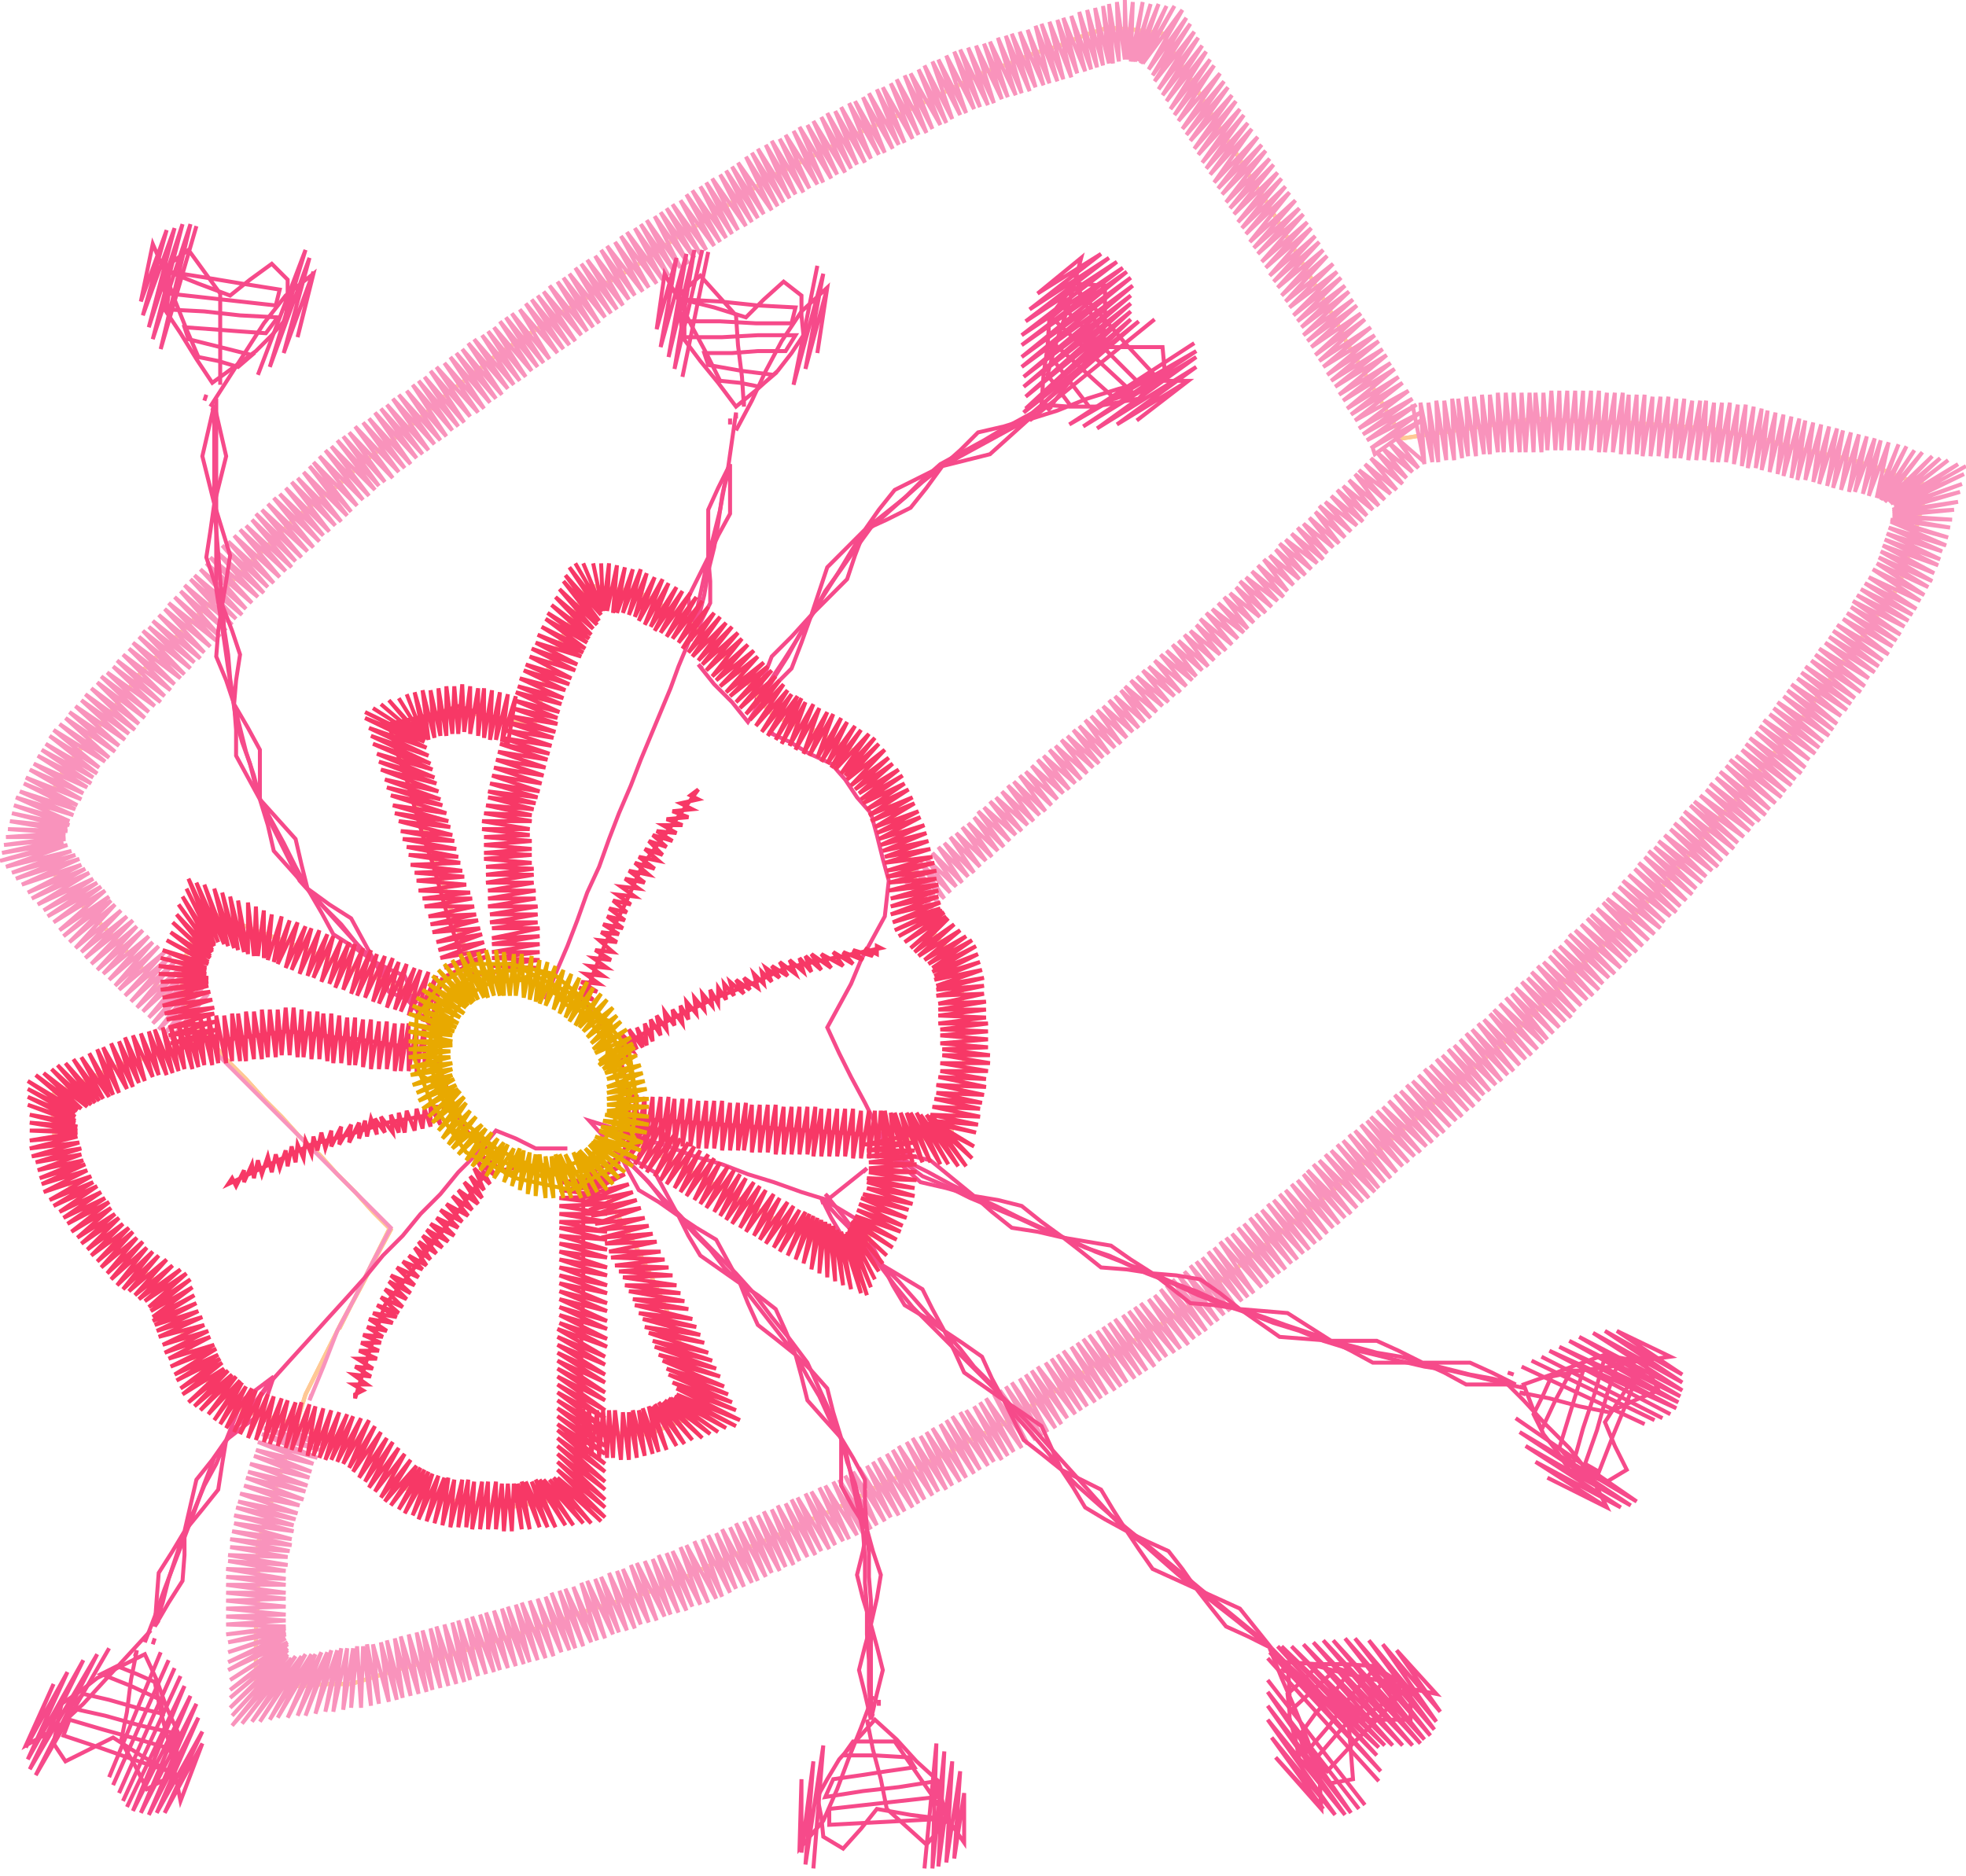 ﻿<?xml version="1.0" encoding="UTF-8" standalone="no"?>
<svg xmlns="http://www.w3.org/2000/svg" version="1.1" width="991" height="946">
    <path id="Block1Jump0"
        fill="none"
        stroke="#FFC864"
		stroke-width="2px"
		d="M 196 620 L 195 623 196 620 190 632 184 644 178 656 172 667 166 679 160 691 154 703 150 716 146 728 142 741 138 753 134 766 130 778 130 793 130 807 129 822 129 836 129 851 141 850 153 850 165 849 177 849 190 845 203 841 215 838 228 834 241 830 254 826 267 822 280 818 293 813 306 809 319 805 332 801 344 796 356 790 368 785 380 779 392 774 404 768 416 763 429 757 441 750 454 744 466 738 479 732 491 725 504 719 516 711 528 704 540 696 552 688 564 681 576 673 588 666 600 658 610 650 620 642 630 634 641 625 651 617 661 609 671 601 682 591 693 582 704 572 715 563 726 553 737 544 748 534 759 525 769 515 779 505 789 495 799 485 809 476 819 466 829 456 839 446 848 435 857 424 866 413 876 402 885 391 894 380 903 369 911 359 918 348 926 338 934 327 942 317 949 306 957 296 961 283 965 270 968 258 972 245 959 241 947 236 934 232 920 229 905 226 891 222 876 219 862 216 847 215 833 214 818 213 803 213 789 212 774 211 761 213 747 215 734 217 720 219 707 221 700 209 693 197 686 185 679 173 673 161 666 149 659 137 652 125 645 113 638 101 630 89 623 77 615 65 608 53 601 41 593 29 586 17 572 15 558 14 546 18 534 23 521 27 509 32 497 36 485 42 473 48 461 54 449 60 437 65 425 71 413 77 401 83 389 89 377 97 366 104 354 112 342 119 331 127 319 135 307 142 296 150 284 157 272 165 261 172 249 180 238 189 226 198 215 208 204 217 192 226 181 235 170 245 158 254 147 263 137 273 128 282 118 292 109 301 99 311 90 320 80 330 71 339 63 350 54 361 46 371 37 382 29 393 25 405 21 418 17 430 27 440 36 451 46 461 56 471 66 482 75 492 85 503 95 513 105 523 114 534 124 544 133 554 142 563 151 573 161 582 170 592 179 601 188 611 197 620 190 633 184 645 177 658 171 670 172 667 171 670 " />
    <path id="Block2Jump1"
        fill="none"
        stroke="#FFC896"
		stroke-width="2px"
		d="M 196 620 L 196 620 195 623 196 620 190 632 184 644 178 656 172 667 166 679 160 691 154 703 150 716 146 728 142 741 138 753 134 766 130 778 130 793 130 807 129 822 129 836 129 851 141 850 153 850 165 849 177 849 190 845 203 841 215 838 228 834 241 830 254 826 267 822 280 818 293 813 306 809 319 805 332 801 344 796 356 790 368 785 380 779 392 774 404 768 416 763 429 757 441 750 454 744 466 738 479 732 491 725 504 719 516 711 528 704 540 696 552 688 564 681 576 673 588 666 600 658 610 650 620 642 630 634 641 625 651 617 661 609 671 601 682 591 693 582 704 572 715 563 726 553 737 544 748 534 759 525 769 515 779 505 789 495 799 485 809 476 819 466 829 456 839 446 848 435 857 424 866 413 876 402 885 391 894 380 903 369 911 359 918 348 926 338 934 327 942 317 949 306 957 296 961 283 965 270 968 258 972 245 959 241 947 236 934 232 920 229 905 226 891 222 876 219 862 216 847 215 833 214 818 213 803 213 789 212 774 211 761 213 747 215 734 217 720 219 707 221 700 209 693 197 686 185 679 173 673 161 666 149 659 137 652 125 645 113 638 101 630 89 623 77 615 65 608 53 601 41 593 29 586 17 572 15 558 14 546 18 534 23 521 27 509 32 497 36 485 42 473 48 461 54 449 60 437 65 425 71 413 77 401 83 389 89 377 97 366 104 354 112 342 119 331 127 319 135 307 142 296 150 284 157 272 165 261 172 249 180 238 189 226 198 215 208 204 217 192 226 181 235 170 245 158 254 147 263 137 273 128 282 118 292 109 301 99 311 90 320 80 330 71 339 63 350 54 361 46 371 37 382 29 393 25 405 21 418 17 430 27 440 36 451 46 461 56 471 66 482 75 492 85 503 95 513 105 523 114 534 124 544 133 554 142 563 151 573 161 582 170 592 179 601 188 611 197 620 190 633 184 645 177 658 171 670 172 667 171 670 " />
    <path id="Block3Jump2"
        fill="none"
        stroke="#F993BC"
		stroke-width="2px"
		d="M 455 443 L 455 443 458 442 455 443 470 458 458 440 473 455 461 438 476 453 464 435 479 450 467 433 482 447 470 430 485 445 473 427 488 442 476 425 491 440 479 422 494 437 482 420 497 434 485 417 500 432 488 415 503 429 491 412 506 427 493 409 509 424 496 407 512 421 499 404 515 419 502 402 518 416 505 399 521 414 508 396 524 411 511 394 527 409 514 391 530 406 517 389 533 403 520 386 536 400 523 383 539 398 526 381 542 395 529 378 545 393 532 376 548 390 535 373 551 387 538 371 554 385 541 368 556 382 544 366 559 380 547 363 562 377 550 361 565 375 553 358 568 372 556 356 571 369 559 353 574 367 562 351 577 364 565 348 580 362 567 346 583 359 570 343 586 356 573 341 589 354 576 338 592 351 579 336 595 349 582 333 598 346 585 330 601 343 588 328 603 341 591 325 606 338 594 323 609 336 597 320 612 333 600 318 615 330 603 315 618 328 605 312 621 325 608 309 624 322 611 307 627 319 614 304 629 317 617 301 632 314 620 299 635 311 623 296 638 309 625 293 641 306 628 291 644 303 631 288 647 301 634 285 649 298 637 282 652 295 640 280 655 292 643 277 658 290 645 274 661 287 648 272 664 284 651 269 667 282 654 266 669 279 657 264 672 276 660 261 675 274 663 258 678 271 665 255 681 268 668 253 684 265 671 250 687 263 674 247 689 260 677 245 692 257 680 242 695 255 683 239 698 252 685 237 701 249 688 234 704 247 691 231 707 244 694 228 709 241 697 226 712 238 700 223 715 236 703 220 718 233 716 231 718 233 "/>
    <path id="Block3Jump3"
        fill="none"
        stroke="#F993BC"
		stroke-width="2px"
		d="M 693 229 L 693 229 692 226 693 229 718 211 691 226 716 208 689 222 714 204 687 219 712 201 685 216 710 197 683 212 707 193 681 209 705 190 679 206 703 186 677 202 701 183 675 199 699 179 673 195 697 176 671 192 695 172 669 189 693 169 667 185 691 165 665 182 688 161 663 179 686 158 661 175 684 154 659 172 682 151 657 169 680 147 656 165 678 144 654 162 676 140 652 159 674 137 650 155 672 133 648 152 669 129 646 149 667 126 644 145 665 122 642 142 663 119 640 139 661 115 638 135 659 112 636 132 657 108 634 128 655 105 632 125 653 101 630 122 650 97 628 118 648 94 626 115 646 90 624 112 644 87 622 108 642 83 620 105 640 80 618 102 638 76 616 98 636 73 614 95 634 69 612 92 631 65 610 88 629 62 608 85 627 58 606 82 625 55 604 78 623 51 602 75 621 48 600 71 619 44 598 68 617 41 596 65 615 37 594 61 612 33 592 58 610 30 590 55 608 26 588 51 606 23 586 48 604 19 584 45 602 16 582 41 600 12 581 38 598 9 579 35 596 5 576 32 592 3 575 32 588 3 574 31 584 2 572 31 580 2 571 31 576 1 570 31 571 1 568 30 567 0 567 30 563 1 564 31 559 2 561 32 556 3 559 32 552 4 556 33 548 5 553 34 544 6 550 35 540 8 547 36 536 9 543 37 533 10 540 39 529 11 536 40 525 12 533 41 522 13 529 42 518 15 526 43 514 16 522 44 510 17 519 46 507 18 515 47 503 19 512 48 499 21 508 49 496 22 505 50 492 23 501 52 488 24 498 53 484 25 494 54 481 26 491 55 477 28 487 57 473 30 484 58 470 31 480 60 466 33 477 62 463 35 474 63 459 37 470 65 456 38 467 67 452 40 463 68 449 42 460 70 445 44 456 72 442 45 453 73 438 47 450 75 435 49 446 77 431 51 443 78 428 52 439 80 424 54 436 82 421 56 432 83 417 57 429 85 414 59 426 87 410 61 422 88 407 63 419 90 403 64 415 92 400 66 412 93 396 68 408 95 393 70 405 97 389 71 401 98 386 73 398 100 382 75 395 102 379 77 392 104 376 79 389 106 372 82 385 108 369 84 382 110 366 86 379 112 363 88 376 114 359 90 372 116 356 92 369 118 353 94 366 120 349 96 363 122 346 98 360 124 343 101 356 126 339 103 353 128 336 105 350 130 333 107 347 133 330 109 343 135 326 111 340 137 323 113 337 139 320 115 334 141 316 117 331 143 313 119 327 145 310 122 324 147 306 124 320 149 303 126 317 151 300 129 314 154 296 131 311 156 293 133 308 158 290 135 305 160 287 138 302 163 284 140 299 165 281 142 296 167 277 144 293 169 274 147 290 172 271 149 287 174 268 151 284 176 265 153 281 178 262 156 277 181 258 158 274 183 255 160 271 185 252 162 268 187 249 165 265 190 246 167 262 192 243 169 259 194 239 171 256 196 236 173 253 199 233 176 250 201 230 178 247 203 227 180 244 206 224 183 241 208 220 185 237 210 217 187 234 213 214 190 231 215 211 192 228 217 208 194 225 220 205 197 222 222 201 199 219 224 198 201 216 227 195 204 213 229 192 206 210 231 189 208 207 234 186 211 204 236 183 213 201 238 179 215 198 241 176 218 194 243 173 220 191 245 170 222 189 247 167 225 186 250 164 227 183 252 161 230 180 255 158 233 177 258 156 235 175 260 153 238 172 263 150 241 169 265 147 243 166 268 144 246 163 270 141 249 161 273 138 251 158 276 135 254 155 278 132 257 152 281 129 259 149 283 127 262 147 286 124 265 144 288 121 267 141 291 118 270 138 294 115 273 135 296 112 275 133 299 109 278 130 301 106 281 127 304 104 284 124 307 101 287 122 310 98 290 119 312 96 292 117 315 93 295 114 318 91 298 111 321 88 301 109 323 85 304 106 326 83 307 103 329 80 310 101 332 77 313 98 334 75 316 96 337 72 318 93 340 70 321 91 342 67 324 88 345 65 327 86 348 62 330 83 351 59 333 81 354 57 336 78 356 54 339 75 359 51 341 73 362 49 344 70 365 46 347 68 368 43 350 65 370 41 353 63 373 38 356 60 376 35 359 58 379 33 362 55 382 30 365 53 384 27 368 50 387 25 371 49 390 23 375 47 392 21 378 46 395 19 381 44 397 17 385 42 400 15 388 41 403 13 392 39 406 12 395 38 408 10 399 37 411 8 402 35 414 7 406 35 416 6 410 34 417 5 414 34 419 4 418 33 420 3 422 33 422 2 426 33 423 1 430 32 425 0 434 34 426 3 437 36 429 6 440 38 431 8 443 40 433 11 446 41 436 14 450 43 438 16 453 45 440 19 456 47 443 22 459 49 445 24 462 51 447 27 465 53 449 30 469 55 452 32 472 56 454 35 475 58 456 38 478 61 459 41 480 64 462 43 483 67 464 46 486 69 467 49 489 72 469 52 491 75 472 55 494 77 475 58 497 80 477 60 499 83 480 63 502 86 482 66 505 88 485 69 508 91 488 72 510 94 490 75 513 96 493 77 516 99 495 80 519 102 498 83 521 105 501 86 524 88 522 86 524 "/>
    <path id="Block3Jump4"
        fill="none"
        stroke="#F993BC"
		stroke-width="2px"
		d="M 110 532 L 110 532 112 534 110 532 122 544 135 557 147 569 160 582 172 594 185 607 197 619 188 636 179 654 170 671 163 689 156 706 157 703 156 706 "/>
    <path id="Block3Jump5"
        fill="none"
        stroke="#F993BC"
		stroke-width="2px"
		d="M 163 724 L 163 724 161 726 163 724 134 716 162 728 133 720 161 731 132 723 160 735 130 727 158 738 129 731 157 742 128 734 156 745 126 738 155 749 125 742 154 752 124 745 153 756 123 749 151 759 121 753 150 763 120 757 149 766 119 760 148 769 118 764 148 772 118 768 147 776 117 772 147 779 116 776 146 782 116 780 145 785 115 784 145 789 115 787 144 792 114 791 144 796 114 795 144 799 114 799 144 803 114 803 144 806 114 807 144 810 114 811 144 814 114 815 144 817 114 819 144 820 114 824 144 821 115 828 144 823 115 833 144 824 115 838 144 826 115 842 145 828 116 847 145 829 116 852 145 831 116 856 145 832 116 861 145 834 117 865 145 835 117 870 147 836 122 869 149 835 127 868 152 835 131 868 154 834 136 867 157 834 140 866 159 834 145 866 162 833 150 865 165 833 154 865 167 832 159 864 170 832 164 863 172 831 168 863 175 831 173 862 178 831 177 861 180 830 182 861 183 830 187 860 185 829 191 859 188 829 196 858 192 828 200 857 195 827 203 856 199 826 207 855 202 825 211 854 206 824 215 853 210 823 218 852 213 822 222 851 217 821 226 850 220 820 230 849 224 819 234 848 228 818 237 847 231 817 241 845 235 816 245 844 238 815 249 843 242 814 252 842 245 813 256 841 249 812 260 840 253 811 264 839 256 810 267 838 260 809 271 837 263 808 275 836 267 807 279 835 271 806 283 833 275 805 287 832 278 803 290 831 282 802 294 830 285 801 298 828 289 800 301 827 293 798 305 826 296 797 309 824 300 796 312 823 303 795 316 822 307 793 320 821 311 792 323 819 314 791 327 818 318 789 331 817 321 788 335 815 325 787 338 814 329 786 342 813 332 784 346 812 336 783 349 810 339 782 353 809 343 780 357 808 346 779 361 806 350 777 364 805 354 776 368 803 357 774 371 801 361 773 375 800 364 771 379 798 368 770 382 797 371 768 386 795 375 767 389 793 378 765 393 792 382 764 396 790 385 762 400 789 389 761 403 787 392 759 407 785 396 758 411 784 399 756 414 782 402 755 418 781 406 753 421 779 409 752 425 777 413 750 428 776 416 749 432 774 420 747 435 773 423 746 439 771 426 744 442 769 430 742 446 767 433 740 449 765 437 739 453 764 440 737 456 762 443 735 460 760 447 733 463 758 450 731 466 756 453 729 470 754 457 727 473 752 460 725 477 751 464 724 480 749 467 722 484 747 470 720 487 745 474 718 491 743 477 716 494 741 480 714 498 739 484 712 501 737 487 711 505 736 491 709 508 734 494 707 511 732 497 705 515 730 501 703 518 728 504 701 522 726 507 699 525 724 510 697 528 722 514 695 532 720 517 693 535 718 520 691 538 715 523 689 542 713 527 687 545 711 530 685 548 709 533 683 552 707 536 681 555 705 540 679 558 703 543 677 562 701 546 675 565 699 549 673 568 697 553 671 572 695 556 669 575 693 559 667 578 691 562 665 582 689 566 663 585 686 569 661 588 684 572 659 592 682 575 657 595 680 579 655 599 678 582 653 602 675 585 650 605 673 588 648 608 671 591 645 611 668 594 643 614 666 597 641 617 663 600 638 620 661 603 636 623 659 606 634 626 656 609 631 629 654 612 629 632 652 615 626 636 649 618 624 639 647 621 622 642 644 624 619 645 642 627 617 648 640 630 614 651 637 633 612 654 635 636 610 657 632 639 607 660 630 642 605 663 627 645 602 666 625 648 600 669 622 651 597 672 619 654 595 675 617 657 592 678 614 659 590 681 612 662 587 684 609 665 585 687 606 668 582 690 604 671 580 693 601 674 577 695 599 677 575 698 596 680 572 701 594 683 570 704 591 686 567 707 588 689 565 710 586 691 563 713 583 694 560 716 581 697 558 719 578 700 555 722 576 703 552 725 573 706 550 728 571 709 547 731 568 712 545 734 565 715 542 737 563 718 539 740 560 721 537 743 558 724 534 746 555 727 532 748 552 730 529 751 550 733 527 754 547 736 524 757 545 739 521 760 542 742 519 763 540 745 516 766 537 748 514 769 534 751 511 772 532 753 509 775 529 756 506 778 526 759 503 780 524 762 501 783 521 764 498 786 518 767 495 789 515 770 493 792 513 772 490 794 510 775 487 797 507 778 485 800 504 781 482 803 502 783 479 806 499 786 477 808 496 789 474 811 493 791 471 814 491 794 469 817 488 797 466 820 485 800 463 822 482 802 461 825 480 805 458 828 477 808 455 831 474 810 453 834 471 813 450 837 468 816 447 839 465 818 444 842 462 821 441 845 460 824 438 847 457 826 435 850 454 829 432 853 451 831 429 855 448 834 427 858 445 836 424 860 442 839 421 863 439 842 418 866 437 844 415 868 434 847 412 871 431 849 409 874 428 852 406 876 425 854 404 879 422 857 401 882 419 860 398 884 416 862 395 887 414 865 392 890 411 867 389 892 408 870 386 895 405 872 383 898 402 875 381 900 399 878 378 903 396 880 375 905 393 882 372 908 390 885 369 910 387 887 366 912 383 889 363 915 380 892 360 917 377 894 357 919 374 896 354 922 371 899 351 924 368 901 348 926 365 903 345 928 361 906 342 931 358 908 339 933 355 910 336 935 352 913 333 938 349 915 330 940 346 917 327 942 342 920 324 945 339 922 321 947 336 924 318 949 333 926 315 952 330 929 312 954 326 931 309 956 323 933 306 958 320 934 303 960 316 936 300 962 313 938 297 964 310 940 294 966 307 942 291 968 303 944 287 970 300 946 284 972 296 947 281 974 293 948 278 975 289 949 275 977 285 950 272 978 282 951 269 979 278 952 266 981 275 953 263 982 271 953 262 983 266 954 261 984 262 954 260 985 257 954 259 987 253 954 258 988 248 954 257 989 244 955 256 990 239 955 255 991 235 955 255 987 234 954 254 982 232 953 254 978 231 952 253 974 230 950 253 969 228 949 252 965 227 948 252 961 225 947 251 957 224 946 251 952 223 942 250 948 222 939 249 945 221 935 248 941 220 932 248 937 219 928 247 933 218 924 246 929 217 921 245 926 216 917 244 922 215 914 243 918 214 910 242 914 213 906 242 910 212 903 241 907 211 899 240 903 210 896 239 899 209 892 238 895 208 888 237 891 207 885 236 888 206 881 236 884 205 878 235 880 204 874 234 876 204 870 233 872 203 866 233 868 203 863 233 864 203 859 232 860 202 855 232 857 202 851 232 853 202 847 231 849 201 844 231 845 201 840 231 841 200 836 230 837 200 832 230 833 200 828 230 829 199 825 229 825 199 821 229 821 199 817 229 818 198 813 228 814 198 809 228 810 198 806 228 806 197 802 227 802 197 798 227 798 197 795 227 794 197 791 227 790 197 787 227 786 197 784 227 782 197 780 227 778 198 777 228 774 198 773 228 771 198 769 228 767 198 766 228 763 198 762 228 759 198 758 228 755 198 755 228 751 199 751 229 747 199 748 229 743 200 744 230 739 200 740 230 735 201 737 231 732 201 733 232 728 202 729 232 724 202 725 233 720 203 722 233 716 203 718 234 712 204 712 207 712 204 " />
    <path id="Block4Jump6"
        fill="none"
        stroke="#F64A8A"
		stroke-width="2px"
		d="M 218 518 L 218 518 216 516 218 518 208 507 199 497 189 486 180 476 170 465 161 455 151 444 145 432 139 420 133 408 129 397 126 385 122 374 119 363 117 350 115 337 113 323 111 310 109 297 109 283 109 270 109 256 109 242 109 228 109 215 109 201 109 204 109 201 "/>
    <path id="Block4Jump7"
        fill="none"
        stroke="#F64A8A"
		stroke-width="2px"
		d="M 111 194 L 111 194 111 191 111 194 111 179 111 163 111 148 103 137 95 126 83 135 83 146 83 156 91 168 99 181 107 193 118 185 129 177 137 169 144 161 145 151 145 141 137 133 126 141 116 149 100 143 85 137 104 140 122 143 141 146 139 154 121 152 103 150 85 148 84 156 103 157 121 159 140 160 134 168 120 167 107 166 93 165 95 171 111 175 127 179 120 185 110 182 100 180 94 166 88 151 83 137 77 123 71 152 84 116 72 159 88 115 75 165 92 113 77 171 96 113 81 176 99 114 "/>
    <path id="Block4Jump8"
        fill="none"
        stroke="#F64A8A"
		stroke-width="2px"
		d="M 84 180 L "/>
    <path id="Block4Jump9"
        fill="none"
        stroke="#F64A8A"
		stroke-width="2px"
		d="M 103 115 L "/>
    <path id="Block4Jump10"
        fill="none"
        stroke="#F64A8A"
		stroke-width="2px"
		d="M 88 185 L "/>
    <path id="Block4Jump11"
        fill="none"
        stroke="#F64A8A"
		stroke-width="2px"
		d="M 106 118 L "/>
    <path id="Block4Jump12"
        fill="none"
        stroke="#F64A8A"
		stroke-width="2px"
		d="M 91 188 L "/>
    <path id="Block4Jump13"
        fill="none"
        stroke="#F64A8A"
		stroke-width="2px"
		d="M 109 122 L "/>
    <path id="Block4Jump14"
        fill="none"
        stroke="#F64A8A"
		stroke-width="2px"
		d="M 95 192 L "/>
    <path id="Block4Jump15"
        fill="none"
        stroke="#F64A8A"
		stroke-width="2px"
		d="M 111 126 L "/>
    <path id="Block4Jump16"
        fill="none"
        stroke="#F64A8A"
		stroke-width="2px"
		d="M 99 196 L "/>
    <path id="Block4Jump17"
        fill="none"
        stroke="#F64A8A"
		stroke-width="2px"
		d="M 114 129 L "/>
    <path id="Block4Jump18"
        fill="none"
        stroke="#F64A8A"
		stroke-width="2px"
		d="M 102 200 L "/>
    <path id="Block4Jump19"
        fill="none"
        stroke="#F64A8A"
		stroke-width="2px"
		d="M 116 132 L "/>
    <path id="Block4Jump20"
        fill="none"
        stroke="#F64A8A"
		stroke-width="2px"
		d="M 106 205 L 115 191 124 177 133 163 144 149 158 138 150 170 158 137 143 178 156 130 136 185 154 126 130 189 "/>
    <path id="Block4Jump21"
        fill="none"
        stroke="#F64A8A"
		stroke-width="2px"
		d="M 151 124 L "/>
    <path id="Block4Jump22"
        fill="none"
        stroke="#F64A8A"
		stroke-width="2px"
		d="M 125 193 L "/>
    <path id="Block4Jump23"
        fill="none"
        stroke="#F64A8A"
		stroke-width="2px"
		d="M 148 122 L "/>
    <path id="Block4Jump24"
        fill="none"
        stroke="#F64A8A"
		stroke-width="2px"
		d="M 120 196 L "/>
    <path id="Block4Jump25"
        fill="none"
        stroke="#F64A8A"
		stroke-width="2px"
		d="M 144 120 L "/>
    <path id="Block4Jump26"
        fill="none"
        stroke="#F64A8A"
		stroke-width="2px"
		d="M 117 199 L "/>
    <path id="Block4Jump27"
        fill="none"
        stroke="#F64A8A"
		stroke-width="2px"
		d="M 140 119 L "/>
    <path id="Block4Jump28"
        fill="none"
        stroke="#F64A8A"
		stroke-width="2px"
		d="M 113 201 L "/>
    <path id="Block4Jump29"
        fill="none"
        stroke="#F64A8A"
		stroke-width="2px"
		d="M 135 119 L "/>
    <path id="Block4Jump30"
        fill="none"
        stroke="#F64A8A"
		stroke-width="2px"
		d="M 110 203 L "/>
    <path id="Block4Jump31"
        fill="none"
        stroke="#F64A8A"
		stroke-width="2px"
		d="M 130 121 L "/>
    <path id="Block4Jump32"
        fill="none"
        stroke="#F64A8A"
		stroke-width="2px"
		d="M 108 204 L "/>
    <path id="Block4Jump33"
        fill="none"
        stroke="#F64A8A"
		stroke-width="2px"
		d="M 126 124 L "/>
    <path id="Block4Jump34"
        fill="none"
        stroke="#F64A8A"
		stroke-width="2px"
		d="M 105 204 L "/>
    <path id="Block4Jump35"
        fill="none"
        stroke="#F64A8A"
		stroke-width="2px"
		d="M 120 130 L "/>
    <path id="Block4Jump36"
        fill="none"
        stroke="#F64A8A"
		stroke-width="2px"
		d="M 103 202 L 104 199 103 202 "/>
    <path id="Block4Jump37"
        fill="none"
        stroke="#F64A8A"
		stroke-width="2px"
		d="M 108 204 L 108 204 107 207 108 204 105 217 102 230 105 242 108 254 108 241 108 229 108 216 108 204 111 217 114 230 111 242 108 254 106 268 104 281 108 293 112 305 111 292 110 279 109 267 108 254 112 267 116 280 114 293 112 305 110 318 109 331 114 343 118 355 116 342 115 330 113 317 112 305 117 318 121 330 119 343 118 355 119 368 119 381 125 392 131 403 128 391 124 379 121 367 118 355 125 367 131 378 131 391 131 403 135 416 138 429 147 439 155 448 149 437 143 425 137 414 131 403 140 413 149 423 152 436 155 448 162 460 168 471 179 478 189 485 180 476 172 466 163 457 155 448 166 456 177 463 183 474 189 485 193 493 196 500 203 503 210 506 199 495 189 485 197 489 204 492 207 499 210 506 209 503 210 506 "/>
    <path id="Block4Jump38"
        fill="none"
        stroke="#F64A8A"
		stroke-width="2px"
		d="M 275 504 L 275 504 276 501 275 504 280 491 286 477 291 464 296 450 302 437 307 423 312 410 318 396 323 383 328 371 333 359 338 347 342 336 347 324 352 312 355 300 357 288 360 276 362 264 364 250 367 236 369 222 371 208 371 211 371 208 "/>
    <path id="Block4Jump39"
        fill="none"
        stroke="#F64A8A"
		stroke-width="2px"
		d="M 375 205 L 375 205 375 202 375 205 374 190 372 174 371 159 362 149 353 139 342 149 343 160 344 170 353 182 362 193 371 205 382 196 392 187 399 178 405 169 404 159 404 149 395 142 385 151 376 160 360 155 344 151 363 152 382 154 401 155 399 163 381 163 363 162 345 162 345 170 364 170 382 169 401 169 396 177 382 177 369 178 355 178 357 184 374 187 390 189 383 195 373 193 363 192 356 178 349 165 342 151 335 138 331 166 341 130 333 175 346 128 337 180 350 126 340 186 354 126 "/>
    <path id="Block4Jump40"
        fill="none"
        stroke="#F64A8A"
		stroke-width="2px"
		d="M 344 190 L 357 127 "/>
    <path id="Block4Jump41"
        fill="none"
        stroke="#F64A8A"
		stroke-width="2px"
		d="M 347 194 L "/>
    <path id="Block4Jump42"
        fill="none"
        stroke="#F64A8A"
		stroke-width="2px"
		d="M 360 127 L "/>
    <path id="Block4Jump43"
        fill="none"
        stroke="#F64A8A"
		stroke-width="2px"
		d="M 351 198 L "/>
    <path id="Block4Jump44"
        fill="none"
        stroke="#F64A8A"
		stroke-width="2px"
		d="M 363 130 L "/>
    <path id="Block4Jump45"
        fill="none"
        stroke="#F64A8A"
		stroke-width="2px"
		d="M 355 201 L "/>
    <path id="Block4Jump46"
        fill="none"
        stroke="#F64A8A"
		stroke-width="2px"
		d="M 366 133 L "/>
    <path id="Block4Jump47"
        fill="none"
        stroke="#F64A8A"
		stroke-width="2px"
		d="M 359 204 L "/>
    <path id="Block4Jump48"
        fill="none"
        stroke="#F64A8A"
		stroke-width="2px"
		d="M 369 136 L "/>
    <path id="Block4Jump49"
        fill="none"
        stroke="#F64A8A"
		stroke-width="2px"
		d="M 363 207 L "/>
    <path id="Block4Jump50"
        fill="none"
        stroke="#F64A8A"
		stroke-width="2px"
		d="M 372 140 L "/>
    <path id="Block4Jump51"
        fill="none"
        stroke="#F64A8A"
		stroke-width="2px"
		d="M 367 212 L "/>
    <path id="Block4Jump52"
        fill="none"
        stroke="#F64A8A"
		stroke-width="2px"
		d="M 375 143 L "/>
    <path id="Block4Jump53"
        fill="none"
        stroke="#F64A8A"
		stroke-width="2px"
		d="M 371 217 L 379 202 386 187 394 172 404 157 417 145 412 178 417 145 406 186 415 138 400 194 412 134 "/>
    <path id="Block4Jump54"
        fill="none"
        stroke="#F64A8A"
		stroke-width="2px"
		d="M 395 198 L "/>
    <path id="Block4Jump55"
        fill="none"
        stroke="#F64A8A"
		stroke-width="2px"
		d="M 409 132 L "/>
    <path id="Block4Jump56"
        fill="none"
        stroke="#F64A8A"
		stroke-width="2px"
		d="M 389 202 L "/>
    <path id="Block4Jump57"
        fill="none"
        stroke="#F64A8A"
		stroke-width="2px"
		d="M 406 130 L "/>
    <path id="Block4Jump58"
        fill="none"
        stroke="#F64A8A"
		stroke-width="2px"
		d="M 385 206 L "/>
    <path id="Block4Jump59"
        fill="none"
        stroke="#F64A8A"
		stroke-width="2px"
		d="M 402 129 L "/>
    <path id="Block4Jump60"
        fill="none"
        stroke="#F64A8A"
		stroke-width="2px"
		d="M 382 209 L "/>
    <path id="Block4Jump61"
        fill="none"
        stroke="#F64A8A"
		stroke-width="2px"
		d="M 398 128 L "/>
    <path id="Block4Jump62"
        fill="none"
        stroke="#F64A8A"
		stroke-width="2px"
		d="M 378 212 L "/>
    <path id="Block4Jump63"
        fill="none"
        stroke="#F64A8A"
		stroke-width="2px"
		d="M 393 128 L "/>
    <path id="Block4Jump64"
        fill="none"
        stroke="#F64A8A"
		stroke-width="2px"
		d="M 376 214 L "/>
    <path id="Block4Jump65"
        fill="none"
        stroke="#F64A8A"
		stroke-width="2px"
		d="M 388 131 L "/>
    <path id="Block4Jump66"
        fill="none"
        stroke="#F64A8A"
		stroke-width="2px"
		d="M 373 216 L "/>
    <path id="Block4Jump67"
        fill="none"
        stroke="#F64A8A"
		stroke-width="2px"
		d="M 384 134 L "/>
    <path id="Block4Jump68"
        fill="none"
        stroke="#F64A8A"
		stroke-width="2px"
		d="M 370 216 L "/>
    <path id="Block4Jump69"
        fill="none"
        stroke="#F64A8A"
		stroke-width="2px"
		d="M 379 140 L "/>
    <path id="Block4Jump70"
        fill="none"
        stroke="#F64A8A"
		stroke-width="2px"
		d="M 368 214 L 368 211 368 214 "/>
    <path id="Block4Jump71"
        fill="none"
        stroke="#F64A8A"
		stroke-width="2px"
		d="M 368 234 L 368 234 367 237 368 234 362 246 357 257 357 269 357 281 360 269 363 257 365 246 368 234 368 247 368 259 362 270 357 281 352 291 347 301 348 312 348 323 351 309 354 295 357 281 358 293 358 304 353 314 348 323 349 320 348 323 "/>
    <path id="Block4Jump72"
        fill="none"
        stroke="#F64A8A"
		stroke-width="2px"
		d="M 352 335 L 352 335 354 337 352 335 360 345 369 354 377 364 384 353 390 342 397 331 403 320 410 309 416 298 424 287 431 277 439 266 448 258 457 250 465 242 474 234 485 228 496 222 506 216 517 210 528 204 525 205 528 204 "/>
    <path id="Block4Jump73"
        fill="none"
        stroke="#F64A8A"
		stroke-width="2px"
		d="M 528 207 L 528 207 530 205 528 207 537 195 547 183 556 171 557 157 557 144 542 143 535 152 529 160 528 175 526 189 525 204 539 205 552 205 563 203 574 201 587 186 586 175 572 175 559 175 551 160 543 146 556 160 568 174 581 188 574 193 561 180 549 168 536 155 530 160 544 173 557 185 571 198 562 201 552 192 541 182 531 173 529 179 539 192 549 205 540 205 528 189 532 174 537 159 541 145 545 130 523 148 555 128 519 156 559 130 517 162 563 132 515 169 566 135 515 174 568 137 515 180 570 140 515 185 571 144 516 190 570 149 516 195 570 153 517 200 570 157 517 206 570 161 517 212 533 207 548 201 564 196 581 192 599 192 573 212 599 192 563 214 603 185 553 216 603 180 546 215 603 177 539 214 602 173 "/>
    <path id="Block4Jump74"
        fill="none"
        stroke="#F64A8A"
		stroke-width="2px"
		d="M 534 214 L "/>
    <path id="Block4Jump75"
        fill="none"
        stroke="#F64A8A"
		stroke-width="2px"
		d="M 599 170 L "/>
    <path id="Block4Jump76"
        fill="none"
        stroke="#F64A8A"
		stroke-width="2px"
		d="M 529 214 L "/>
    <path id="Block4Jump77"
        fill="none"
        stroke="#F64A8A"
		stroke-width="2px"
		d="M 597 166 L "/>
    <path id="Block4Jump78"
        fill="none"
        stroke="#F64A8A"
		stroke-width="2px"
		d="M 525 214 L "/>
    <path id="Block4Jump79"
        fill="none"
        stroke="#F64A8A"
		stroke-width="2px"
		d="M 593 163 L "/>
    <path id="Block4Jump80"
        fill="none"
        stroke="#F64A8A"
		stroke-width="2px"
		d="M 522 213 L "/>
    <path id="Block4Jump81"
        fill="none"
        stroke="#F64A8A"
		stroke-width="2px"
		d="M 588 162 L "/>
    <path id="Block4Jump82"
        fill="none"
        stroke="#F64A8A"
		stroke-width="2px"
		d="M 519 212 L 582 161 "/>
    <path id="Block4Jump83"
        fill="none"
        stroke="#F64A8A"
		stroke-width="2px"
		d="M 517 211 L 574 162 516 208 518 206 516 208 "/>
    <path id="Block4Jump84"
        fill="none"
        stroke="#F64A8A"
		stroke-width="2px"
		d="M 519 211 L 519 211 516 212 519 211 506 215 493 218 484 227 475 235 486 229 497 223 508 217 519 211 509 220 499 229 487 232 475 235 463 241 451 247 443 257 436 267 446 259 456 251 465 243 475 235 467 246 459 256 447 262 436 267 426 277 417 286 413 298 409 310 416 299 423 288 429 278 436 267 431 280 427 292 418 301 409 310 399 321 389 331 384 344 380 357 387 345 395 333 402 322 409 310 404 324 399 337 389 347 380 357 382 355 380 357 "/>
    <path id="Block4Jump85"
        fill="none"
        stroke="#F64A8A"
		stroke-width="2px"
		d="M 387 369 L 387 369 390 370 387 369 398 374 408 380 419 385 426 393 432 402 439 410 442 421 445 433 448 444 447 453 446 462 440 473 434 484 429 496 423 507 417 518 423 531 429 543 436 556 442 568 448 581 457 587 465 593 477 598 489 604 501 609 513 614 526 620 539 625 552 631 565 636 578 642 591 647 604 653 617 658 629 662 642 667 655 671 667 676 680 680 693 683 705 686 718 689 731 691 744 694 756 697 769 700 766 699 769 700 "/>
    <path id="Block4Jump86"
        fill="none"
        stroke="#F64A8A"
		stroke-width="2px"
		d="M 766 702 L 766 702 769 703 766 702 781 705 796 709 811 712 824 706 836 701 829 687 819 685 809 683 795 688 782 693 768 698 773 711 778 723 785 732 791 741 810 747 820 741 814 729 809 717 818 703 827 689 820 707 813 724 806 742 799 738 805 721 810 703 816 686 809 684 804 702 798 720 793 738 786 730 790 717 794 704 798 691 792 691 784 706 777 721 773 713 778 703 782 694 797 691 812 689 827 686 842 684 815 671 848 693 809 671 848 697 803 672 848 701 796 674 847 704 791 676 846 707 786 679 845 710 781 681 842 713 "/>
    <path id="Block4Jump87"
        fill="none"
        stroke="#F64A8A"
		stroke-width="2px"
		d="M 777 684 L 838 715 "/>
    <path id="Block4Jump88"
        fill="none"
        stroke="#F64A8A"
		stroke-width="2px"
		d="M 772 686 L 834 716 "/>
    <path id="Block4Jump89"
        fill="none"
        stroke="#F64A8A"
		stroke-width="2px"
		d="M 767 689 L 829 718 "/>
    <path id="Block4Jump90"
        fill="none"
        stroke="#F64A8A"
		stroke-width="2px"
		d="M 762 692 L "/>
    <path id="Block4Jump91"
        fill="none"
        stroke="#F64A8A"
		stroke-width="2px"
		d="M 826 720 L "/>
    <path id="Block4Jump92"
        fill="none"
        stroke="#F64A8A"
		stroke-width="2px"
		d="M 756 694 L 768 706 779 718 791 730 802 744 810 760 780 745 810 760 774 737 817 760 769 729 822 759 766 722 825 757 764 715 "/>
    <path id="Block4Jump93"
        fill="none"
        stroke="#F64A8A"
		stroke-width="2px"
		d="M 828 754 L "/>
    <path id="Block4Jump94"
        fill="none"
        stroke="#F64A8A"
		stroke-width="2px"
		d="M 762 710 L "/>
    <path id="Block4Jump95"
        fill="none"
        stroke="#F64A8A"
		stroke-width="2px"
		d="M 831 751 L "/>
    <path id="Block4Jump96"
        fill="none"
        stroke="#F64A8A"
		stroke-width="2px"
		d="M 760 706 L "/>
    <path id="Block4Jump97"
        fill="none"
        stroke="#F64A8A"
		stroke-width="2px"
		d="M 833 747 L "/>
    <path id="Block4Jump98"
        fill="none"
        stroke="#F64A8A"
		stroke-width="2px"
		d="M 758 702 L "/>
    <path id="Block4Jump99"
        fill="none"
        stroke="#F64A8A"
		stroke-width="2px"
		d="M 833 742 L "/>
    <path id="Block4Jump100"
        fill="none"
        stroke="#F64A8A"
		stroke-width="2px"
		d="M 757 699 L "/>
    <path id="Block4Jump101"
        fill="none"
        stroke="#F64A8A"
		stroke-width="2px"
		d="M 832 737 L "/>
    <path id="Block4Jump102"
        fill="none"
        stroke="#F64A8A"
		stroke-width="2px"
		d="M 756 696 L "/>
    <path id="Block4Jump103"
        fill="none"
        stroke="#F64A8A"
		stroke-width="2px"
		d="M 831 731 L "/>
    <path id="Block4Jump104"
        fill="none"
        stroke="#F64A8A"
		stroke-width="2px"
		d="M 757 693 L "/>
    <path id="Block4Jump105"
        fill="none"
        stroke="#F64A8A"
		stroke-width="2px"
		d="M 826 724 L "/>
    <path id="Block4Jump106"
        fill="none"
        stroke="#F64A8A"
		stroke-width="2px"
		d="M 760 692 L 763 693 760 692 "/>
    <path id="Block4Jump107"
        fill="none"
        stroke="#F64A8A"
		stroke-width="2px"
		d="M 764 698 L 764 698 761 697 764 698 752 692 741 687 729 687 717 687 729 690 741 693 752 695 764 698 751 698 739 698 728 692 717 687 705 681 694 676 682 676 671 676 683 679 694 682 706 684 717 687 704 687 692 687 681 681 671 676 660 669 649 662 637 661 625 660 637 664 648 668 660 672 671 676 658 675 645 674 635 667 625 660 615 652 605 645 593 643 581 642 592 647 603 651 614 656 625 660 612 658 600 657 590 649 581 642 570 635 560 628 548 626 536 624 547 629 559 633 570 638 581 642 568 640 555 639 545 631 536 624 525 616 515 608 503 605 491 603 502 608 514 614 525 619 536 624 523 621 510 619 500 611 491 603 480 594 469 585 456 582 444 579 456 585 468 591 479 597 491 603 477 599 464 596 454 587 444 579 446 581 444 579 "/>
    <path id="Block4Jump108"
        fill="none"
        stroke="#F64A8A"
		stroke-width="2px"
		d="M 416 602 L 416 602 418 604 416 602 425 613 434 625 442 636 451 648 460 659 470 669 479 678 489 688 498 697 508 707 517 716 526 726 534 735 543 745 551 754 560 764 571 773 582 782 593 791 605 801 616 810 627 819 638 828 636 826 638 828 "/>
    <path id="Block4Jump109"
        fill="none"
        stroke="#F64A8A"
		stroke-width="2px"
		d="M 646 841 L 646 841 648 843 646 841 659 850 671 858 684 867 698 867 711 867 711 852 702 846 693 840 678 839 664 839 649 838 650 852 650 866 653 877 655 887 671 899 682 897 681 884 680 871 694 861 708 852 695 866 682 879 669 893 663 887 675 873 687 860 699 846 693 841 681 855 670 870 658 884 655 875 663 864 672 854 680 843 674 841 662 852 650 863 649 854 657 847 664 840 679 844 694 847 709 851 724 854 704 832 726 863 697 829 724 868 690 827 723 872 683 826 721 875 678 826 718 877 672 827 716 879 667 827 712 880 662 828 707 880 657 829 702 880 651 830 698 880 646 830 695 881 640 831 646 846 653 862 659 877 665 894 666 912 643 886 667 912 641 876 673 915 639 867 678 915 639 860 681 914 639 853 685 912 "/>
    <path id="Block4Jump110"
        fill="none"
        stroke="#F64A8A"
		stroke-width="2px"
		d="M 639 847 L 688 910 "/>
    <path id="Block4Jump111"
        fill="none"
        stroke="#F64A8A"
		stroke-width="2px"
		d="M 639 843 L "/>
    <path id="Block4Jump112"
        fill="none"
        stroke="#F64A8A"
		stroke-width="2px"
		d="M 692 908 L "/>
    <path id="Block4Jump113"
        fill="none"
        stroke="#F64A8A"
		stroke-width="2px"
		d="M 639 839 L "/>
    <path id="Block4Jump114"
        fill="none"
        stroke="#F64A8A"
		stroke-width="2px"
		d="M 694 903 L "/>
    <path id="Block4Jump115"
        fill="none"
        stroke="#F64A8A"
		stroke-width="2px"
		d="M 639 836 L 695 898 "/>
    <path id="Block4Jump116"
        fill="none"
        stroke="#F64A8A"
		stroke-width="2px"
		d="M 640 833 L 696 893 641 831 694 885 644 830 646 832 644 830 "/>
    <path id="Block4Jump117"
        fill="none"
        stroke="#F64A8A"
		stroke-width="2px"
		d="M 641 831 L 641 831 639 829 641 831 633 821 625 811 614 806 603 801 613 809 622 816 632 824 641 831 629 825 618 820 610 810 603 801 596 791 589 782 578 777 568 772 577 779 586 787 594 794 603 801 592 796 581 791 574 781 568 772 561 761 555 751 545 746 535 741 543 749 552 757 560 764 568 772 557 766 547 760 541 750 535 741 530 730 525 719 515 712 506 706 513 715 521 724 528 732 535 741 525 733 516 726 511 716 506 706 500 695 495 684 485 677 476 671 484 680 491 689 499 697 506 706 496 699 486 692 481 681 476 671 470 660 465 650 455 644 445 638 453 646 461 655 468 663 476 671 466 664 456 658 450 648 445 638 439 627 434 616 424 610 414 604 422 613 430 621 437 630 445 638 435 631 425 624 419 614 414 604 415 607 414 604 "/>
    <path id="Block4Jump118"
        fill="none"
        stroke="#F64A8A"
		stroke-width="2px"
		d="M 437 589 L 437 589 435 591 437 589 427 597 417 605 404 601 390 596 377 592 364 587 350 583 337 578 324 574 310 569 297 565 306 575 315 584 325 594 334 604 343 613 352 623 362 633 371 642 380 652 389 664 398 675 407 687 412 698 417 709 421 719 426 730 429 744 432 758 435 772 436 785 436 798 437 811 437 824 438 837 438 850 439 863 439 860 439 863 "/>
    <path id="Block4Jump119"
        fill="none"
        stroke="#F64A8A"
		stroke-width="2px"
		d="M 437 867 L 437 867 438 870 437 867 440 882 444 897 447 912 457 921 467 930 477 918 475 908 473 898 462 888 452 877 441 867 432 877 423 887 417 897 412 906 414 916 415 926 425 932 434 922 442 912 459 915 475 917 456 918 437 919 418 920 418 912 436 910 454 908 472 906 472 898 453 901 435 903 416 906 420 897 434 895 447 893 461 891 458 886 441 885 425 885 430 878 441 878 451 878 460 891 469 904 477 916 486 929 486 904 481 937 484 893 477 939 480 888 473 941 476 883 470 942 472 879 466 942 "/>
    <path id="Block4Jump120"
        fill="none"
        stroke="#F64A8A"
		stroke-width="2px"
		d="M 467 875 L "/>
    <path id="Block4Jump121"
        fill="none"
        stroke="#F64A8A"
		stroke-width="2px"
		d="M 463 942 L "/>
    <path id="Block4Jump122"
        fill="none"
        stroke="#F64A8A"
		stroke-width="2px"
		d="M 463 871 L "/>
    <path id="Block4Jump123"
        fill="none"
        stroke="#F64A8A"
		stroke-width="2px"
		d="M 459 940 L "/>
    <path id="Block4Jump124"
        fill="none"
        stroke="#F64A8A"
		stroke-width="2px"
		d="M 458 868 L "/>
    <path id="Block4Jump125"
        fill="none"
        stroke="#F64A8A"
		stroke-width="2px"
		d="M 455 937 L "/>
    <path id="Block4Jump126"
        fill="none"
        stroke="#F64A8A"
		stroke-width="2px"
		d="M 454 865 L "/>
    <path id="Block4Jump127"
        fill="none"
        stroke="#F64A8A"
		stroke-width="2px"
		d="M 452 934 L "/>
    <path id="Block4Jump128"
        fill="none"
        stroke="#F64A8A"
		stroke-width="2px"
		d="M 449 863 L "/>
    <path id="Block4Jump129"
        fill="none"
        stroke="#F64A8A"
		stroke-width="2px"
		d="M 448 932 L "/>
    <path id="Block4Jump130"
        fill="none"
        stroke="#F64A8A"
		stroke-width="2px"
		d="M 445 859 L "/>
    <path id="Block4Jump131"
        fill="none"
        stroke="#F64A8A"
		stroke-width="2px"
		d="M 445 929 L "/>
    <path id="Block4Jump132"
        fill="none"
        stroke="#F64A8A"
		stroke-width="2px"
		d="M 440 855 L 434 871 428 886 422 902 415 918 403 932 404 897 404 934 410 888 406 940 415 880 410 942 "/>
    <path id="Block4Jump133"
        fill="none"
        stroke="#F64A8A"
		stroke-width="2px"
		d="M 421 874 L "/>
    <path id="Block4Jump134"
        fill="none"
        stroke="#F64A8A"
		stroke-width="2px"
		d="M 415 944 L "/>
    <path id="Block4Jump135"
        fill="none"
        stroke="#F64A8A"
		stroke-width="2px"
		d="M 426 868 L "/>
    <path id="Block4Jump136"
        fill="none"
        stroke="#F64A8A"
		stroke-width="2px"
		d="M 419 946 L "/>
    <path id="Block4Jump137"
        fill="none"
        stroke="#F64A8A"
		stroke-width="2px"
		d="M 429 865 L "/>
    <path id="Block4Jump138"
        fill="none"
        stroke="#F64A8A"
		stroke-width="2px"
		d="M 423 946 L "/>
    <path id="Block4Jump139"
        fill="none"
        stroke="#F64A8A"
		stroke-width="2px"
		d="M 433 861 L "/>
    <path id="Block4Jump140"
        fill="none"
        stroke="#F64A8A"
		stroke-width="2px"
		d="M 428 946 L "/>
    <path id="Block4Jump141"
        fill="none"
        stroke="#F64A8A"
		stroke-width="2px"
		d="M 436 859 L "/>
    <path id="Block4Jump142"
        fill="none"
        stroke="#F64A8A"
		stroke-width="2px"
		d="M 433 943 L "/>
    <path id="Block4Jump143"
        fill="none"
        stroke="#F64A8A"
		stroke-width="2px"
		d="M 438 857 L "/>
    <path id="Block4Jump144"
        fill="none"
        stroke="#F64A8A"
		stroke-width="2px"
		d="M 437 939 L "/>
    <path id="Block4Jump145"
        fill="none"
        stroke="#F64A8A"
		stroke-width="2px"
		d="M 440 855 L "/>
    <path id="Block4Jump146"
        fill="none"
        stroke="#F64A8A"
		stroke-width="2px"
		d="M 442 932 L "/>
    <path id="Block4Jump147"
        fill="none"
        stroke="#F64A8A"
		stroke-width="2px"
		d="M 443 857 L 443 860 443 857 "/>
    <path id="Block4Jump148"
        fill="none"
        stroke="#F64A8A"
		stroke-width="2px"
		d="M 439 867 L 439 867 440 864 439 867 442 854 445 842 442 830 439 819 439 831 439 843 439 855 439 867 436 854 433 842 436 830 439 819 442 806 444 794 440 782 437 771 438 783 438 795 439 807 439 819 435 806 432 794 435 782 437 771 436 758 436 746 430 735 424 725 427 737 431 748 434 760 437 771 430 760 424 749 424 737 424 725 420 712 417 700 409 691 401 683 407 694 413 704 418 715 424 725 415 715 407 706 404 694 401 683 396 671 391 660 382 653 373 647 380 656 387 665 394 674 401 683 391 675 382 668 377 657 373 647 367 636 361 625 351 619 342 613 350 622 358 630 365 639 373 647 363 640 353 633 347 623 342 613 336 602 330 591 320 585 311 579 319 588 327 596 334 605 342 613 332 606 322 600 316 589 311 579 312 582 311 579 "/>
    <path id="Block4Jump149"
        fill="none"
        stroke="#F64A8A"
		stroke-width="2px"
		d="M 286 579 L 286 579 283 579 286 579 278 579 270 579 260 574 250 570 241 581 231 591 222 602 212 612 203 623 193 633 184 644 175 654 165 665 156 675 146 686 137 696 130 706 122 716 115 725 108 735 103 748 98 762 93 775 88 788 83 801 78 815 73 828 74 825 73 828 "/>
    <path id="Block4Jump150"
        fill="none"
        stroke="#F64A8A"
		stroke-width="2px"
		d="M 69 832 L 69 832 68 835 69 832 66 847 64 863 61 878 68 890 74 902 87 895 89 884 90 874 84 861 79 847 73 834 61 840 49 846 40 853 31 859 29 869 27 879 33 888 45 882 57 876 71 885 85 893 67 887 50 881 32 875 35 867 52 872 70 877 87 882 89 874 71 870 53 865 35 861 42 854 55 857 69 861 82 864 81 857 66 850 51 844 59 840 69 844 78 848 81 863 85 878 88 893 91 908 102 879 83 914 102 873 79 914 100 866 75 915 99 859 71 914 96 855 67 913 93 850 64 911 "/>
    <path id="Block4Jump151"
        fill="none"
        stroke="#F64A8A"
		stroke-width="2px"
		d="M 91 845 L 62 908 "/>
    <path id="Block4Jump152"
        fill="none"
        stroke="#F64A8A"
		stroke-width="2px"
		d="M 88 841 L 60 904 "/>
    <path id="Block4Jump153"
        fill="none"
        stroke="#F64A8A"
		stroke-width="2px"
		d="M 85 837 L 57 900 "/>
    <path id="Block4Jump154"
        fill="none"
        stroke="#F64A8A"
		stroke-width="2px"
		d="M 81 833 L 55 896 "/>
    <path id="Block4Jump155"
        fill="none"
        stroke="#F64A8A"
		stroke-width="2px"
		d="M 79 827 L "/>
    <path id="Block4Jump156"
        fill="none"
        stroke="#F64A8A"
		stroke-width="2px"
		d="M 54 893 L "/>
    <path id="Block4Jump157"
        fill="none"
        stroke="#F64A8A"
		stroke-width="2px"
		d="M 76 822 L 65 834 53 847 42 859 29 871 13 880 27 849 13 881 34 843 14 887 42 837 15 892 49 834 18 895 55 831 "/>
    <path id="Block4Jump158"
        fill="none"
        stroke="#F64A8A"
		stroke-width="2px"
		d="M 21 897 L "/>
    <path id="Block4Jump159"
        fill="none"
        stroke="#F64A8A"
		stroke-width="2px"
		d="M 60 829 L "/>
    <path id="Block4Jump160"
        fill="none"
        stroke="#F64A8A"
		stroke-width="2px"
		d="M 24 900 L "/>
    <path id="Block4Jump161"
        fill="none"
        stroke="#F64A8A"
		stroke-width="2px"
		d="M 64 827 L "/>
    <path id="Block4Jump162"
        fill="none"
        stroke="#F64A8A"
		stroke-width="2px"
		d="M 28 902 L "/>
    <path id="Block4Jump163"
        fill="none"
        stroke="#F64A8A"
		stroke-width="2px"
		d="M 68 825 L "/>
    <path id="Block4Jump164"
        fill="none"
        stroke="#F64A8A"
		stroke-width="2px"
		d="M 32 902 L "/>
    <path id="Block4Jump165"
        fill="none"
        stroke="#F64A8A"
		stroke-width="2px"
		d="M 71 824 L "/>
    <path id="Block4Jump166"
        fill="none"
        stroke="#F64A8A"
		stroke-width="2px"
		d="M 38 901 L "/>
    <path id="Block4Jump167"
        fill="none"
        stroke="#F64A8A"
		stroke-width="2px"
		d="M 74 823 L "/>
    <path id="Block4Jump168"
        fill="none"
        stroke="#F64A8A"
		stroke-width="2px"
		d="M 43 899 L "/>
    <path id="Block4Jump169"
        fill="none"
        stroke="#F64A8A"
		stroke-width="2px"
		d="M 76 823 L "/>
    <path id="Block4Jump170"
        fill="none"
        stroke="#F64A8A"
		stroke-width="2px"
		d="M 50 894 L "/>
    <path id="Block4Jump171"
        fill="none"
        stroke="#F64A8A"
		stroke-width="2px"
		d="M 78 826 L 77 829 78 826 "/>
    <path id="Block4Jump172"
        fill="none"
        stroke="#F64A8A"
		stroke-width="2px"
		d="M 78 820 L 78 820 80 817 78 820 85 808 92 797 93 784 93 772 89 784 85 796 82 808 78 820 79 806 80 793 87 782 93 772 102 761 110 751 112 738 114 726 109 738 103 749 98 761 93 772 96 759 99 746 107 736 114 726 123 719 131 713 135 703 138 694 130 705 122 715 114 726 118 716 122 706 130 700 138 694 136 696 138 694 " />
    <path id="Block5Jump173"
        fill="none"
        stroke="#FFC864"
		stroke-width="2px"
		d="M 220 504 L 220 504 222 502 220 504 229 496 237 488 233 474 228 461 224 447 219 434 215 420 210 407 206 393 201 380 197 366 207 363 218 360 228 357 240 360 252 362 261 364 269 366 272 356 274 345 277 335 283 322 290 308 296 295 309 297 321 298 330 303 338 308 347 313 355 321 362 328 370 336 377 344 383 353 390 361 400 365 410 368 421 374 431 379 438 389 445 399 450 410 454 420 458 432 461 444 462 453 462 462 471 471 479 480 482 491 485 501 485 514 486 527 486 540 484 551 481 563 479 574 469 574 458 574 448 574 448 587 448 599 443 612 438 624 432 637 419 630 406 623 393 616 380 609 367 601 354 594 341 587 328 580 315 573 307 581 299 589 305 601 311 612 318 624 324 635 330 647 335 658 340 670 344 681 349 692 353 702 357 711 347 715 337 719 327 723 315 723 304 722 292 722 292 733 293 743 293 754 281 756 268 758 256 760 243 758 231 757 218 755 210 752 203 750 195 742 188 735 180 727 168 724 157 721 145 717 134 714 122 711 112 703 103 695 97 682 91 670 87 660 84 651 75 643 66 636 57 628 50 619 44 610 37 601 32 591 28 581 27 566 26 552 38 547 51 541 63 536 75 533 87 529 99 526 97 516 94 506 92 496 93 488 94 481 99 470 103 459 116 464 129 469 142 474 155 479 169 485 182 490 195 495 208 500 221 505 229 496 236 487 234 489 236 487 " />
    <path id="Block6Jump174"
        fill="none"
        stroke="#FFC896"
		stroke-width="2px"
		d="M 220 504 L 220 504 222 502 220 504 229 496 237 488 233 474 228 461 224 447 219 434 215 420 210 407 206 393 201 380 197 366 207 363 218 360 228 357 240 360 252 362 261 364 269 366 272 356 274 345 277 335 283 322 290 308 296 295 309 297 321 298 330 303 338 308 347 313 355 321 362 328 370 336 377 344 383 353 390 361 400 365 410 368 421 374 431 379 438 389 445 399 450 410 454 420 458 432 461 444 462 453 462 462 471 471 479 480 482 491 485 501 485 514 486 527 486 540 484 551 481 563 479 574 469 574 458 574 448 574 448 587 448 599 443 612 438 624 432 637 419 630 406 623 393 616 380 609 367 601 354 594 341 587 328 580 315 573 307 581 299 589 305 601 311 612 318 624 324 635 330 647 335 658 340 670 344 681 349 692 353 702 357 711 347 715 337 719 327 723 315 723 304 722 292 722 292 733 293 743 293 754 281 756 268 758 256 760 243 758 231 757 218 755 210 752 203 750 195 742 188 735 180 727 168 724 157 721 145 717 134 714 122 711 112 703 103 695 97 682 91 670 87 660 84 651 75 643 66 636 57 628 50 619 44 610 37 601 32 591 28 581 27 566 26 552 38 547 51 541 63 536 75 533 87 529 99 526 97 516 94 506 92 496 93 488 94 481 99 470 103 459 116 464 129 469 142 474 155 479 169 485 182 490 195 495 208 500 221 505 229 496 236 487 234 489 236 487 " />
    <path id="Block7Jump175"
        fill="none"
        stroke="#F73866"
		stroke-width="2px"
		d="M 293 507 L 293 507 294 504 293 507 299 491 305 476 315 456 324 436 338 417 352 398 348 401 352 403 343 405 349 408 339 409 347 412 336 413 344 416 334 416 341 420 331 419 339 424 329 421 336 427 327 424 334 431 325 428 332 434 322 432 330 438 320 435 327 441 317 439 325 445 315 443 322 448 313 447 320 452 311 451 318 456 309 454 316 460 307 458 315 464 306 462 314 468 304 466 312 471 303 470 311 475 302 474 309 480 300 479 308 484 299 483 306 488 297 487 304 492 295 491 302 496 293 495 301 500 292 498 299 504 291 502 303 516 312 528 328 519 344 511 361 503 379 496 396 488 420 483 444 478 442 477 442 481 436 478 440 482 430 479 435 484 425 480 430 486 420 480 425 487 414 481 419 488 409 481 414 489 406 482 409 490 403 483 405 490 398 484 401 491 393 485 397 492 389 487 393 493 386 488 389 495 384 490 385 496 380 491 382 498 375 493 378 499 371 494 375 501 368 495 370 502 365 496 366 504 362 498 362 506 358 499 359 507 354 501 355 509 350 503 351 511 346 505 347 514 343 507 344 516 339 509 340 517 335 510 336 519 331 512 333 522 328 514 329 525 325 516 326 527 321 518 324 528 317 519 321 529 313 521 319 530 312 527 316 532 313 535 317 551 312 568 315 573 313 570 315 573 "/>
    <path id="Block7Jump176"
        fill="none"
        stroke="#F73866"
		stroke-width="2px"
		d="M 320 560 L 320 560 322 562 320 560 310 581 323 562 313 583 327 564 316 585 330 566 320 587 333 568 323 589 337 570 326 591 340 572 330 593 343 574 333 595 347 576 336 597 350 578 340 599 353 580 343 601 357 582 346 603 360 584 350 605 363 586 353 607 367 588 356 609 370 590 360 611 373 592 363 613 376 594 366 615 380 596 369 617 383 598 373 619 386 600 376 621 390 602 380 623 393 604 383 625 397 606 386 627 400 608 390 629 403 610 393 631 406 611 397 633 408 612 401 635 410 613 405 637 412 614 409 640 414 615 413 642 416 616 417 644 418 617 421 646 420 618 425 648 422 620 429 650 424 621 434 652 426 622 437 653 427 621 439 649 428 620 441 645 428 619 443 641 429 618 445 637 429 617 447 633 429 616 450 629 430 615 452 625 431 613 454 621 432 610 455 618 433 607 457 614 434 604 458 610 435 602 460 607 437 599 461 603 437 596 461 599 437 594 462 595 438 591 462 591 438 589 462 587 438 586 462 583 437 583 461 580 437 580 461 576 436 577 460 572 457 572 460 572 "/>
    <path id="Block7Jump177"
        fill="none"
        stroke="#F73866"
		stroke-width="2px"
		d="M 436 572 L 436 572 433 572 436 572 422 571 407 570 393 569 379 568 365 567 350 566 336 565 322 564 322 564 325 564 322 564 "/>
    <path id="Block7Jump178"
        fill="none"
        stroke="#F73866"
		stroke-width="2px"
		d="M 317 552 L 317 552 320 553 317 552 317 576 321 552 321 576 325 553 325 577 329 553 329 577 333 553 333 577 337 553 336 578 340 554 340 578 344 554 344 578 348 554 348 578 352 555 352 579 356 555 356 579 360 555 360 579 364 555 364 580 368 556 368 580 372 556 372 580 376 556 375 580 379 557 379 581 383 557 383 581 387 557 387 581 391 557 391 582 395 558 395 582 399 558 399 582 403 558 403 582 407 558 407 582 411 558 410 583 414 559 414 583 418 559 418 583 422 559 422 583 426 559 426 583 430 559 430 584 434 560 434 584 438 560 438 584 441 560 442 584 444 560 447 585 446 560 451 585 449 561 456 585 451 561 460 586 454 561 465 586 457 561 469 586 459 561 474 587 462 561 478 587 464 562 483 588 467 562 487 588 469 562 490 584 468 564 491 578 468 566 492 571 469 565 493 567 469 562 494 563 470 558 494 559 471 554 495 556 472 551 496 552 472 547 497 548 473 543 497 544 474 540 498 540 474 536 499 536 475 532 499 532 475 529 498 528 474 526 498 524 474 522 498 520 474 519 498 516 473 516 497 513 473 512 497 509 473 509 497 505 473 506 496 501 472 502 496 497 472 499 496 493 472 497 495 489 471 494 494 485 471 492 493 481 470 490 492 477 470 488 490 474 468 486 487 472 466 484 484 469 463 482 481 466 461 480 478 463 459 478 477 462 456 475 476 460 453 472 475 459 451 469 474 458 450 465 474 455 449 461 473 452 449 457 473 449 449 453 473 446 448 449 472 443 448 445 472 439 447 442 471 435 447 439 470 432 446 435 469 428 446 432 468 424 445 429 467 420 444 426 466 416 443 423 464 412 442 420 463 409 441 417 461 405 439 414 460 402 438 411 458 398 437 408 456 395 435 405 455 391 434 403 453 388 433 400 450 385 431 398 448 382 429 396 446 378 427 393 443 375 426 391 441 372 424 390 438 370 421 388 434 368 419 387 431 366 417 385 427 364 414 384 424 362 412 382 420 360 408 381 417 359 405 380 413 357 401 378 410 355 398 376 406 354 394 375 404 352 391 373 402 351 387 371 399 350 384 369 397 348 381 366 395 345 378 363 393 343 376 360 391 341 373 357 389 338 371 354 387 336 368 351 385 334 366 349 382 331 363 346 380 328 361 343 377 325 359 341 374 322 356 338 372 319 354 335 369 316 352 333 366 314 349 331 363 311 347 329 360 309 344 327 357 306 342 324 354 303 339 322 351 301 336 321 348 299 333 319 344 298 330 318 341 296 328 316 337 294 325 315 334 292 322 313 330 291 320 311 326 289 317 310 323 287 314 309 319 287 311 309 315 286 309 309 311 285 306 308 307 284 304 308 303 284 304 308 299 284 304 308 294 284 304 308 290 284 304 308 287 286 303 310 285 290 302 313 284 293 301 315 282 297 299 317 280 301 298 320 278 305 297 322 276 309 296 324 275 312 295 327 273 316 294 329 271 320 293 331 270 324 291 335 268 327 290 338 267 331 288 342 265 335 287 345 264 338 285 348 262 342 284 352 261 346 283 355 260 349 282 359 259 353 281 362 258 357 281 365 257 361 280 369 255 364 279 372 254 368 278 376 253 372 277 380 252 375 276 383 251 379 275 387 250 383 274 391 249 387 273 395 248 391 272 399 247 395 271 402 246 399 270 405 246 402 269 408 245 406 268 411 244 410 268 414 243 414 267 418 243 418 267 421 244 422 268 424 244 426 268 428 244 430 268 431 244 433 268 435 245 437 269 438 245 441 269 441 245 445 269 445 246 449 270 449 246 453 270 453 246 457 271 457 247 461 271 461 247 465 271 465 248 468 272 468 248 473 272 472 248 476 272 476 248 480 272 480 248 483 272 484 248 487 272 488 248 490 251 490 248 490 "/>
    <path id="Block7Jump179"
        fill="none"
        stroke="#F73866"
		stroke-width="2px"
		d="M 247 491 L 247 491 244 491 247 491 235 491 231 477 226 463 222 449 218 435 213 421 209 407 205 393 200 379 196 365 210 362 223 359 231 356 243 360 254 363 251 362 254 363 "/>
    <path id="Block7Jump180"
        fill="none"
        stroke="#F73866"
		stroke-width="2px"
		d="M 256 375 L 256 375 254 373 256 375 260 351 253 374 256 350 250 373 252 349 247 373 248 348 244 372 244 347 241 371 241 347 237 370 237 346 234 369 233 345 231 370 229 346 228 370 225 346 225 371 221 347 222 371 217 348 219 372 213 348 216 373 209 349 214 373 205 350 214 373 201 352 214 373 196 353 213 373 192 355 213 373 188 357 213 373 184 359 214 374 184 362 215 377 186 367 216 381 187 371 217 385 188 375 218 388 190 380 219 392 191 384 220 395 192 388 221 399 194 393 222 403 195 397 223 406 197 401 225 410 198 406 226 414 199 410 227 417 201 414 228 421 202 419 229 424 203 423 230 428 205 427 231 432 206 431 232 435 207 436 233 439 209 440 234 442 210 444 235 446 211 449 237 450 213 453 238 453 214 457 239 457 216 462 240 461 217 466 241 464 218 470 242 468 220 475 243 471 221 479 244 475 222 483 245 479 224 488 246 482 225 492 228 491 225 492 "/>
    <path id="Block7Jump181"
        fill="none"
        stroke="#F73866"
		stroke-width="2px"
		d="M 217 516 L 217 516 215 514 217 516 223 493 213 515 220 492 210 513 216 490 206 512 212 489 202 510 209 488 199 509 205 486 195 508 201 485 191 506 198 483 188 505 194 482 184 503 190 481 180 502 187 479 177 501 183 478 173 499 179 476 169 498 176 475 166 496 172 474 162 495 168 472 158 493 165 471 155 492 161 469 151 491 157 468 147 489 154 467 144 488 150 465 140 486 146 464 138 485 142 462 135 484 137 461 133 483 133 459 130 482 129 457 128 482 125 455 125 481 120 454 123 480 116 452 120 479 112 450 118 478 108 448 115 477 103 446 113 476 99 445 110 475 95 443 108 476 94 448 108 477 92 452 107 479 90 456 107 480 89 461 106 482 87 465 106 483 86 470 105 485 84 474 105 486 82 479 104 488 81 483 104 489 80 487 104 491 80 491 105 493 81 495 105 495 81 499 105 497 82 503 106 500 82 507 107 504 83 511 108 508 84 514 108 511 85 518 109 515 85 522 110 519 86 526 111 522 87 530 90 529 87 530 "/>
    <path id="Block7Jump182"
        fill="none"
        stroke="#F73866"
		stroke-width="2px"
		d="M 115 524 L 115 524 118 524 115 524 130 522 144 520 156 521 169 523 181 524 193 526 206 528 218 530 221 538 224 545 229 558 228 555 229 558 "/>
    <path id="Block7Jump183"
        fill="none"
        stroke="#F73866"
		stroke-width="2px"
		d="M 217 562 L 217 562 214 563 217 562 195 566 176 572 157 577 136 587 115 597 117 594 119 598 123 590 123 596 127 587 128 594 130 585 132 592 135 583 137 591 139 582 141 589 144 580 145 588 147 578 149 586 150 577 153 584 154 575 157 582 158 573 160 580 162 571 164 579 167 570 167 578 172 568 171 577 177 567 176 576 181 566 181 574 184 565 185 573 187 564 190 572 189 564 194 571 192 563 198 571 197 562 201 571 201 561 204 571 205 560 209 570 210 559 213 569 214 559 217 568 217 558 222 567 220 558 228 558 236 571 251 584 240 598 230 612 218 627 206 643 194 658 186 682 179 705 179 703 183 701 178 698 185 698 178 693 187 694 179 689 188 690 180 685 190 685 181 681 191 681 182 677 192 677 183 673 193 674 185 669 195 671 186 665 198 667 188 662 200 664 190 658 201 662 192 654 203 659 194 650 205 655 196 646 207 652 197 643 209 648 200 639 211 644 203 636 213 640 206 633 215 638 209 629 217 635 211 626 220 632 213 623 223 629 215 620 226 626 217 617 229 623 220 614 231 619 222 610 233 616 225 607 236 613 228 603 238 610 231 600 241 607 234 596 243 604 237 593 244 600 239 589 247 597 241 586 250 593 242 582 253 590 264 588 279 591 291 591 288 591 291 591 "/>
    <path id="Block7Jump184"
        fill="none"
        stroke="#F73866"
		stroke-width="2px"
		d="M 311 584 L 311 584 312 587 311 584 290 596 313 588 292 599 315 592 293 603 317 597 295 606 319 601 297 610 321 605 298 613 323 609 300 617 325 614 302 620 327 618 303 624 329 622 305 627 331 626 307 631 333 631 308 634 335 635 310 638 337 639 312 641 339 643 314 644 341 648 315 648 343 652 317 651 345 656 319 655 347 660 320 658 349 665 322 662 351 669 324 665 353 673 325 669 355 677 327 672 357 682 329 676 359 686 330 679 361 690 332 683 363 694 334 686 365 699 336 690 367 703 337 693 369 707 339 697 371 711 341 700 373 716 341 703 371 719 340 704 366 720 338 705 362 722 337 705 358 723 335 706 354 725 334 707 349 726 332 707 345 728 330 708 341 729 329 709 336 731 327 709 332 732 324 710 329 733 322 711 325 734 319 711 321 735 317 712 317 736 314 712 313 736 310 711 309 735 307 711 306 735 304 711 302 735 301 711 298 734 297 710 294 734 294 710 294 713 294 710 "/>
    <path id="Block7Jump185"
        fill="none"
        stroke="#F73866"
		stroke-width="2px"
		d="M 293 710 L 293 710 293 707 293 710 293 697 293 683 293 670 294 656 294 643 294 630 294 616 294 603 294 606 294 603 "/>
    <path id="Block7Jump186"
        fill="none"
        stroke="#F73866"
		stroke-width="2px"
		d="M 306 594 L 306 594 306 597 306 594 282 596 306 598 282 600 306 603 282 604 306 607 282 608 306 612 282 612 306 616 282 616 306 621 282 619 306 625 282 623 306 630 282 627 306 634 282 631 306 639 282 635 306 643 282 639 306 648 282 643 306 652 282 647 306 657 282 651 306 661 282 655 306 666 282 659 306 670 282 663 306 675 282 667 306 679 281 670 305 684 281 674 305 688 281 678 305 693 281 682 305 697 281 686 305 702 281 690 305 706 281 694 305 711 281 698 305 715 281 702 305 720 281 706 305 724 281 710 305 729 281 714 305 733 281 718 305 738 281 721 305 742 281 725 305 747 281 729 305 751 281 733 305 756 281 737 305 760 281 741 305 765 281 745 303 767 279 745 298 768 277 746 294 768 274 746 289 769 272 746 285 769 270 746 280 770 268 747 276 770 265 747 272 770 263 747 267 771 261 748 263 771 259 748 258 772 256 748 254 772 253 748 250 771 250 747 246 771 246 747 242 771 243 747 238 771 239 747 235 770 236 746 231 770 233 746 227 770 229 746 223 769 226 745 219 768 224 745 215 767 221 744 211 766 218 743 208 764 216 742 204 763 214 741 201 761 212 740 197 759 210 739 194 757 207 736 192 755 204 733 189 752 201 730 186 750 198 727 184 747 195 725 181 745 192 722 178 742 189 719 176 740 186 716 173 738 182 715 170 737 178 714 167 736 175 713 164 736 171 712 161 735 167 711 158 734 163 710 155 734 159 709 151 732 156 708 147 731 152 707 144 730 149 707 140 729 145 706 136 728 142 705 133 727 138 704 129 726 135 703 125 725 132 702 121 723 129 701 118 722 127 700 114 720 124 699 111 718 122 697 108 716 121 696 105 713 119 694 101 711 117 693 98 709 115 691 95 707 113 690 92 703 112 687 91 700 111 685 89 696 110 683 88 693 109 680 86 689 108 678 85 685 106 674 83 682 105 671 82 678 103 668 80 674 102 664 79 671 100 661 78 668 99 657 77 666 98 653 77 664 97 649 76 661 96 645 75 659 94 642 73 656 91 640 70 655 87 638 68 653 84 635 65 651 80 633 62 650 77 631 59 648 74 629 56 645 72 626 54 642 69 624 51 639 67 621 49 636 65 619 46 633 62 617 44 630 60 614 41 627 58 612 39 624 56 609 36 621 55 606 34 617 53 604 32 614 51 601 30 611 49 598 27 608 47 596 25 605 46 593 22 601 44 590 21 597 43 587 20 594 42 585 19 590 41 582 18 586 41 579 16 583 40 576 15 579 39 573 15 575 39 571 15 570 39 570 15 566 39 568 15 562 38 566 14 557 38 565 14 553 38 563 14 549 38 561 14 545 39 560 18 542 41 559 22 541 44 558 26 539 46 557 29 537 48 556 33 536 50 555 37 534 52 554 41 533 55 553 45 531 57 552 49 529 60 551 52 528 64 549 56 526 67 548 60 525 70 546 63 523 73 545 67 522 77 543 71 521 80 542 75 520 84 542 78 519 87 541 82 518 90 540 86 517 93 539 90 516 97 539 93 515 100 538 97 514 103 537 101 513 107 537 105 512 110 536 109 512 114 536 113 512 117 535 117 511 121 535 120 511 124 535 124 510 128 534 128 510 132 534 132 509 135 533 136 509 139 533 140 509 142 532 144 508 146 532 148 508 150 533 152 509 153 533 156 510 157 534 160 510 161 534 163 511 165 535 167 511 168 536 171 512 172 536 175 513 176 537 179 513 179 537 183 514 183 538 187 514 187 539 191 515 191 539 195 515 195 539 199 516 199 540 203 516 202 540 206 516 206 540 210 517 210 541 214 517 214 541 214 538 214 541 " />
    <path id="Block8Jump187"
        fill="none"
        stroke="#E8A900"
		stroke-width="2px"
		d="M 307 533 L 307 533 308 536 307 533 313 550 309 569 297 584 275 591 262 585 250 579 233 565 227 553 222 541 222 521 235 502 248 495 266 494 288 505 298 516 307 527 313 539 318 550 315 563 312 575 297 590 273 593 260 588 248 584 238 574 229 564 220 549 216 530 219 512 228 498 243 490 264 489 276 495 288 501 306 518 317 537 321 554 318 578 306 590 288 600 274 597 260 594 247 587 235 581 226 568 217 555 209 534 210 513 222 496 238 486 257 486 279 491 291 501 302 511 317 529 320 549 312 559 321 576 300 580 292 600 273 587 255 592 245 575 229 571 226 550 212 542 222 522 213 509 233 502 235 488 256 495 275 490 284 506 296 511 308 515 306 532 302 537 320 528 304 539 321 532 305 541 323 537 306 544 324 541 306 548 325 545 306 551 326 549 306 554 327 554 306 557 327 558 306 560 327 563 305 562 327 567 304 565 326 571 303 568 324 576 302 570 323 580 300 573 321 584 299 575 319 588 298 576 315 591 297 577 312 594 295 579 309 597 292 580 306 600 291 581 301 601 289 581 297 603 285 582 293 604 282 582 288 604 280 582 284 604 278 583 279 604 275 583 275 604 272 582 270 603 270 582 266 602 267 581 262 600 264 580 258 598 262 579 254 596 259 579 249 594 256 577 245 593 254 576 242 590 251 574 238 588 248 571 235 585 245 569 231 582 243 567 228 579 240 563 226 577 237 560 223 574 235 556 221 570 234 553 218 566 232 550 216 563 231 549 213 559 230 547 211 555 229 544 210 551 228 542 208 547 228 539 207 542 228 536 207 538 227 533 206 533 227 530 206 529 228 527 206 525 228 525 206 520 228 522 206 516 229 520 206 511 230 518 208 507 231 516 210 503 232 513 213 499 234 511 216 496 235 508 218 492 236 507 221 489 238 506 224 486 239 505 228 484 241 504 232 481 244 503 236 480 246 503 241 480 249 502 245 479 252 502 250 479 254 502 254 480 257 502 259 481 260 502 263 481 264 503 268 482 267 504 272 484 270 505 276 485 272 506 280 487 275 507 284 489 279 509 288 491 282 511 292 493 285 513 296 495 287 515 299 498 290 517 303 501 292 518 306 504 294 520 309 508 296 523 311 512 298 526 313 515 299 529 316 519 300 531 318 523 302 535 319 526 304 539 306 537 304 539 " />
</svg>
